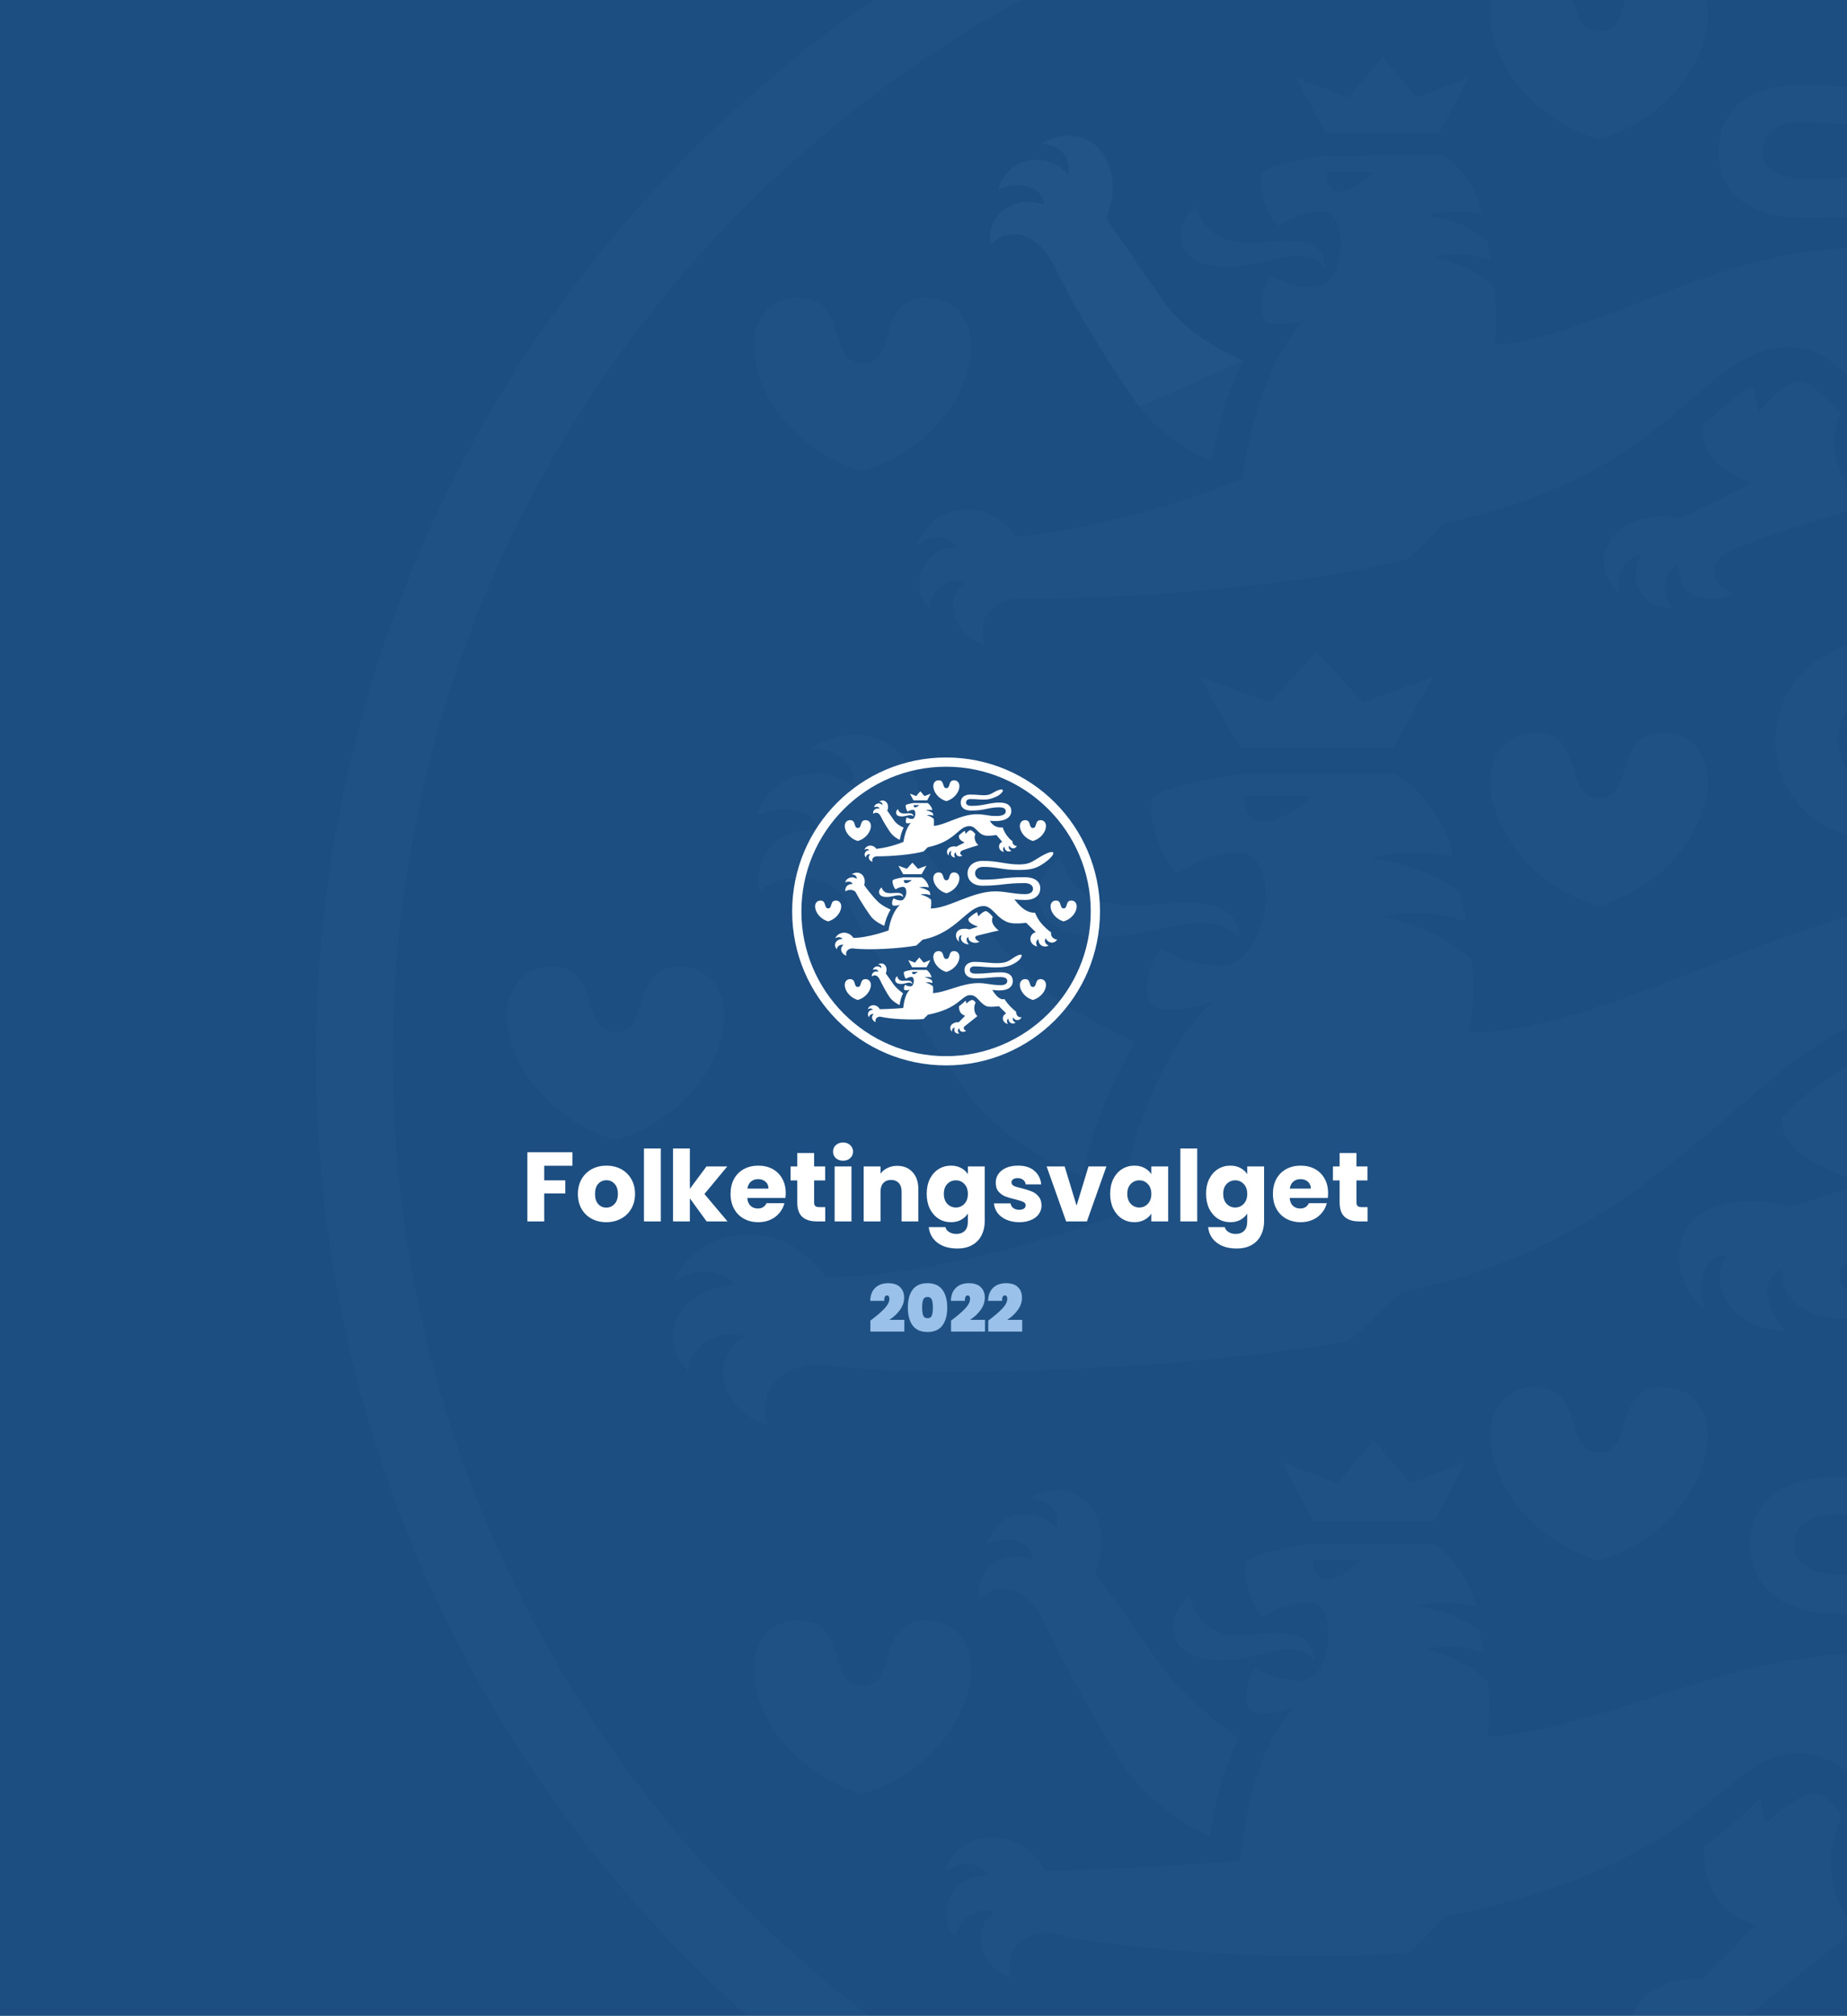 <svg width="900" height="982" viewBox="0 0 900 982" fill="none" xmlns="http://www.w3.org/2000/svg">
<rect x="0" y="0" width="900" height="982" fill="#808080" stroke="none"/>
<g clip-path="url(#clip0_175_6)">
<rect width="900" height="982" fill="white"/>
<rect width="900" height="982" fill="#1C4E81"/>
<path fill-rule="evenodd" clip-rule="evenodd" d="M603.69 846.823C596.352 841.723 576.1 826.446 564.007 808.997C551.614 791.107 533.585 766.122 533.585 766.122C544.533 740.058 525.704 716.034 501.636 729.888C511.256 730.291 516.855 736.367 515.042 744.901C504.571 732.184 484.4 736.976 481.053 752.224C488.633 747.785 502.942 749.912 503.162 759.437C486.439 754.051 474.449 766.966 477.429 778.978C484.429 771.471 499.288 770.319 508.937 790.586C519.107 811.961 539.184 848.907 549.765 863.487C561.975 880.32 584.355 892.229 589.426 894.746C592.265 877.157 596.389 860.442 603.69 846.823Z" fill="#9AC1E9" fill-opacity="0.03"/>
<path fill-rule="evenodd" clip-rule="evenodd" d="M527.355 573.145C531.684 552.746 541.304 526.132 553.368 507.618C544.357 503.128 519.093 492.495 501.445 475.325C475.374 449.943 446.148 408.661 446.148 408.661C456.824 369.983 425.558 344.998 395.003 364.641C407.096 364.788 416.855 371.311 415.93 382.949C399.963 371.069 375.323 376.712 368.668 397.192C381.142 392.466 395.172 392.767 399.002 404.206C375.074 402.754 366.84 421.45 370.165 434.093C381.619 423.975 406.039 425.948 412.401 438.577C428.911 471.362 468.792 530.872 477.106 539.853C496.866 561.192 527.355 573.145 527.355 573.145Z" fill="#9AC1E9" fill-opacity="0.03"/>
<path fill-rule="evenodd" clip-rule="evenodd" d="M299.964 555.351C333.732 545.489 352.928 516.512 352.928 494.828C352.928 478.964 342.706 470.878 331.252 470.878C306.12 470.878 317.868 502.746 299.964 502.746C282.059 502.746 293.807 470.878 268.653 470.878C257.221 470.878 247.007 478.964 247.007 494.828C247.007 516.512 266.18 545.489 299.964 555.351Z" fill="#9AC1E9" fill-opacity="0.03"/>
<path fill-rule="evenodd" clip-rule="evenodd" d="M420.223 873.76C454.007 863.891 473.188 834.921 473.188 813.23C473.188 797.373 462.966 789.287 451.519 789.287C426.394 789.287 438.128 821.155 420.223 821.155C402.326 821.155 414.074 789.287 388.935 789.287C377.481 789.287 367.266 797.373 367.266 813.23C367.266 834.921 386.44 863.891 420.223 873.76Z" fill="#9AC1E9" fill-opacity="0.03"/>
<path fill-rule="evenodd" clip-rule="evenodd" d="M420.223 229.478C454.007 219.609 473.188 190.639 473.188 168.949C473.188 153.092 462.966 144.998 451.519 144.998C426.394 144.998 438.128 176.866 420.223 176.866C402.326 176.866 414.074 144.998 388.935 144.998C377.481 144.998 367.266 153.092 367.266 168.949C367.266 190.639 386.44 219.609 420.223 229.478Z" fill="#9AC1E9" fill-opacity="0.03"/>
<path fill-rule="evenodd" clip-rule="evenodd" d="M598.194 130.044C617.273 130.044 635.478 117.753 645.817 130.587C645.692 120.901 639.022 117.775 630.04 117.313C613.156 116.439 590.394 125.531 582.895 100.091C582.895 100.091 571.213 109.065 576.79 120.842C580.143 127.916 589.169 130.044 598.194 130.044Z" fill="#9AC1E9" fill-opacity="0.03"/>
<path fill-rule="evenodd" clip-rule="evenodd" d="M595.787 808.916C615.893 808.916 629.783 795.965 640.673 809.488C640.541 799.281 633.511 795.987 624.045 795.495C606.244 794.578 587.569 804.161 579.666 777.349C579.666 777.349 567.353 786.807 573.231 799.215C576.76 806.67 586.278 808.916 595.787 808.916Z" fill="#9AC1E9" fill-opacity="0.03"/>
<path fill-rule="evenodd" clip-rule="evenodd" d="M779.174 388.746C761.27 388.746 773.018 356.885 747.857 356.885C736.424 356.885 726.21 364.971 726.21 380.835C726.21 402.519 745.406 431.488 779.174 441.358C812.958 431.488 832.131 402.519 832.131 380.835C832.131 364.971 821.917 356.885 810.463 356.885C785.338 356.885 797.071 388.746 779.174 388.746Z" fill="#9AC1E9" fill-opacity="0.03"/>
<path fill-rule="evenodd" clip-rule="evenodd" d="M779.174 67.944C812.958 58.075 832.131 29.105 832.131 7.422C832.131 -8.443 821.917 -16.536 810.463 -16.536C785.338 -16.536 797.071 15.339 779.174 15.339C761.27 15.339 773.018 -16.536 747.857 -16.536C736.424 -16.536 726.21 -8.443 726.21 7.422C726.21 29.105 745.406 58.075 779.174 67.944Z" fill="#9AC1E9" fill-opacity="0.03"/>
<path fill-rule="evenodd" clip-rule="evenodd" d="M779.174 707.566C761.27 707.566 773.018 675.698 747.857 675.698C736.424 675.698 726.21 683.792 726.21 699.649C726.21 721.339 745.406 750.309 779.174 760.178C812.958 750.309 832.131 721.339 832.131 699.649C832.131 683.792 821.917 675.698 810.463 675.698C785.338 675.698 797.071 707.566 779.174 707.566Z" fill="#9AC1E9" fill-opacity="0.03"/>
<path fill-rule="evenodd" clip-rule="evenodd" d="M701.239 64.95L715.739 37.668L690.365 47.493L673.62 27.814L656.867 47.493L631.493 37.668L645.985 64.95H701.239Z" fill="#9AC1E9" fill-opacity="0.03"/>
<path fill-rule="evenodd" clip-rule="evenodd" d="M853.301 980.401C858.312 976.878 905.267 938.935 905.267 938.935C889.74 927.855 889.395 898.056 897.783 884.796C894.701 880.195 889.52 873.768 884.31 873.768C874.925 873.768 860.352 888.355 860.352 888.355L857.637 876.174C855.187 878.273 849.683 883.784 843.996 888.627C837.062 894.526 830.253 899.384 830.253 899.384C830.465 915.351 833.848 930.628 855.333 937.893L829.137 964.441C817.852 962.599 807.315 967.53 801.364 972.835C792.756 980.496 792.83 994.254 802.083 1002.6C800.755 996.632 803.565 986.777 812.84 985.339C807.417 1000.9 815.643 1011.86 831.529 1010.01C824.808 1003.42 823.414 993.08 831.441 987.944C831.236 1001.77 846.895 1008.5 859.758 998.613C847.445 994.643 847.438 984.972 853.301 980.401Z" fill="#9AC1E9" fill-opacity="0.03"/>
<path fill-rule="evenodd" clip-rule="evenodd" d="M698.869 741.144L714.315 712.057L687.275 722.543L669.422 701.564L651.569 722.543L624.522 712.057L639.975 741.144H698.869Z" fill="#9AC1E9" fill-opacity="0.03"/>
<path fill-rule="evenodd" clip-rule="evenodd" d="M508.123 444.44C512.767 453.627 525.286 456.393 537.811 456.393C564.279 456.393 589.55 440.426 603.888 457.097C603.72 444.513 594.467 440.448 582 439.853C558.57 438.723 526.988 450.53 516.59 417.48C516.59 417.48 500.381 429.14 508.123 444.44Z" fill="#9AC1E9" fill-opacity="0.03"/>
<path fill-rule="evenodd" clip-rule="evenodd" d="M641.524 317.327L618.909 342.209L584.663 329.779L604.226 364.267H678.815L698.377 329.779L664.132 342.209L641.524 317.327Z" fill="#9AC1E9" fill-opacity="0.03"/>
<path fill-rule="evenodd" clip-rule="evenodd" d="M829.277 590.91C814.55 600.764 813.493 623.306 830.656 638.092C827.934 627.54 828.205 611.683 842.015 611.39C829.959 628.017 846.447 648.13 869.987 648.46C861.438 638.239 855.95 623.857 868.651 618.28C865.701 637.138 892.69 649.157 913.361 637.945C894.099 629.397 892.301 616.966 902.075 613.782C912.253 610.465 918.365 609.856 936.776 605.064C963.148 598.196 991.545 592.451 991.545 592.451C973.575 578.436 957.453 558.756 967.345 537.212C962.656 530.857 946.755 513.855 939.652 513.855C927.09 513.855 908.437 535.348 908.437 535.348L904.174 518.067C892.286 522.419 875.314 536.368 868.585 544.278C866.2 563.268 895.06 571.039 907.248 576.623L872.313 587.982C857.901 583.315 838.999 584.401 829.277 590.91Z" fill="#9AC1E9" fill-opacity="0.03"/>
<path fill-rule="evenodd" clip-rule="evenodd" d="M615.849 400.376C609.832 400.376 606.427 396.531 606.427 387.983H639.132C639.132 387.983 625.506 400.376 615.849 400.376ZM1203.95 599.671C1203.95 599.671 1191.1 592.414 1169.92 569.953C1147.63 546.303 1138.86 520.349 1138.86 520.349C1096.43 521.399 1069.69 483.293 1054.86 466.468L1055.06 466.483C1067.21 467.833 1089.53 468.537 1099.56 468.537C1136.35 468.537 1159.88 450.288 1159.88 421.524C1159.88 392.275 1135.89 376.103 1095.17 376.103C1011.45 376.103 1001.29 386.236 925.453 386.236C905.854 386.236 895.662 374.276 895.662 359.593C895.662 344.902 909.626 334.27 928.865 334.27C981.764 334.27 1009.02 346.957 1069.18 346.957C1119.97 346.957 1142.78 341.637 1173.93 320.079C1205.99 297.889 1216.11 281.085 1211.99 275.956C1207.85 270.827 1189.78 275.839 1160.68 293.068C1123.74 314.935 1115.85 324.511 1072.39 324.511C1020.9 324.511 990.914 310.077 926.224 310.077C891.685 310.077 865.122 329.64 865.122 360.708C865.122 389.766 888.03 410.811 925.446 410.811C1000.81 410.811 1015.13 400.193 1096.34 400.193C1119.27 400.193 1130.43 410.84 1130.43 423.109C1130.43 434.189 1121.75 444.887 1098.73 444.887C1051.48 444.887 1022.44 433.8 977.699 433.639L977.662 433.624C977.544 433.624 977.42 433.631 977.295 433.631C977.111 433.631 976.943 433.624 976.745 433.624L976.796 433.646C881.94 434.064 789.814 502.247 715.922 503.047C715.922 503.047 719.474 486.882 717.206 467.414C707.183 457.985 692.779 450.846 674.295 446.48C686.857 443.141 702.164 444.623 714.256 448.908C713.655 443.669 712.422 437.748 711.189 434.798C699.735 425.288 685.089 420.775 668.652 417.914C678.375 415.111 694.312 414.252 707.88 417.488C705.627 400.149 689.844 381.98 679.307 376.961L605.18 376.859C605.18 376.859 566.033 382.597 561.835 388.804C558.754 393.361 563.509 416.387 573.466 425.405C585.529 417.598 596.25 415.477 602.869 415.477C612.899 415.477 616.913 424.51 616.913 437.432C616.913 450.347 607.873 470.46 595.663 470.46C582.396 470.46 573.084 466.651 566.069 461.735C556.824 471.935 557.756 489.296 563.054 490.895C566.561 492.003 581.163 492.356 590.915 487.659C566.37 511.096 550.55 552.342 544.914 591.937C544.914 591.937 462.093 622.338 402.179 622.191C383.6 593.324 341.819 594.535 328.361 624.26C337.489 617.751 351.681 617.23 358.255 626.439C331.113 626.432 318.514 651.909 335.633 668.133C333.938 658.183 350.162 646.009 362.46 651.094C345.854 661.096 350.367 686.499 374.083 694.534C369.005 679.338 377.935 666.408 397.63 664.611C464.345 673.511 593.872 664.97 657.432 653.215L682.99 629.492C822.335 601.674 863.17 493.236 930.553 493.236C954.298 493.236 970.185 516.057 991.317 535.634C1005.2 548.49 1023.71 559.122 1039.74 561.852C1061.42 565.543 1086.29 563.151 1102.48 561.06L1141.72 598.989C1124.81 603.905 1119.24 616.996 1119.93 628.56C1120.73 642.142 1131.68 653.699 1147.61 657.236C1142.68 649.759 1139.68 633.961 1152.34 627.709C1152.44 651.329 1171.91 663.488 1193.89 653.611C1180.83 647.785 1173.54 634.408 1182.5 623.717C1189.26 642.568 1214.95 648.893 1228.47 629.507C1198.04 623.585 1203.95 599.671 1203.95 599.671Z" fill="#9AC1E9" fill-opacity="0.03"/>
<path fill-rule="evenodd" clip-rule="evenodd" d="M652.912 93.355C648.723 93.355 646.352 90.427 646.352 83.926H669.144C669.144 83.926 659.641 93.355 652.912 93.355ZM1047.3 230.007C1047.3 230.007 1038.18 225.589 1025.39 208.668C1012.11 191.109 1007.66 174.606 1007.66 174.606C980.355 177.468 963.735 162.829 955.737 147.405C1016.68 154.31 1042.49 133.801 1042.49 108.412C1042.49 85.599 1025.45 73.778 995.082 73.778C952.361 73.778 932.578 87.118 882.05 87.118C865.555 87.118 858.966 81.908 858.966 73.506C858.966 65.104 865.702 59.586 876.87 59.586C903.653 59.586 921.601 62.83 939.865 61.494C950.828 60.694 961.908 58.243 975.086 52.461C998.699 43.744 1010.88 27.806 1007.86 22.699C1004.82 17.592 987.641 22.222 966.677 34.938C957.916 40.258 949.756 42.702 941.024 43.604C924.096 45.365 905.062 41.352 875.483 41.352C858.76 41.352 837.473 48.932 837.473 73.851C837.473 98.763 858.767 106.218 880.355 106.218C934.816 106.218 950.101 92.995 993.38 92.995C1005.67 92.995 1020.13 95.974 1020.13 108.948C1020.13 121.914 1005.64 128.231 982.101 128.231C945.082 128.231 937.407 121.07 901.877 121.04L901.826 121.018C838.434 121.018 774.882 165.001 728.353 168.12C728.353 168.12 729.813 157.091 728.301 140.141C721.624 133.434 712.026 128.349 699.713 125.245C708.085 122.867 718.285 123.924 726.335 126.969C725.931 123.242 725.117 119.037 724.295 116.931C716.663 110.166 706.904 106.959 695.956 104.926C702.435 102.923 713.046 102.314 722.093 104.618C720.589 92.283 710.074 79.347 703.052 75.781L645.523 75.707C645.523 75.707 617.625 79.787 614.829 84.204C612.775 87.448 615.945 103.833 622.578 110.254C630.613 104.692 639.572 103.187 643.982 103.187C650.66 103.187 653.338 109.615 653.338 118.802C653.338 127.997 649.119 140.009 640.989 140.009C631.259 140.009 624.134 137.301 619.459 133.808C613.303 141.058 613.919 156.13 617.449 157.267C619.79 158.052 629.329 158.845 635.823 155.506C619.467 172.185 609.128 204.765 605.371 232.935C605.371 232.935 558.101 254.2 495.48 261.508C481.934 241.916 454.373 244.345 446.625 265.881C452.444 260.914 461.865 260.026 466.598 266.329C448.54 267.32 442.471 286.185 453.192 296.781C452.554 287.675 461.983 280.528 470.37 283.69C459.715 291.402 463.722 309.284 479.814 314.12C475.741 303.275 481.567 293.405 495.252 291.71V291.703C561.623 292.07 647.842 283.184 686.74 271.832L703.764 254.948C818.233 230.726 827.516 169.213 872.423 169.213C888.236 169.213 896.843 179.677 910.925 193.604C920.17 202.754 930.414 207.047 941.208 208.074C954.24 209.314 971.366 206.658 981.881 205.388L1005.91 232.758C994.913 237.124 991.846 246.708 992.873 254.882C994.069 264.472 1001.89 272.104 1012.66 273.784C1009.02 268.736 1006.26 257.685 1014.36 252.585C1015.58 269.345 1029.11 276.954 1043.23 268.802C1034.27 265.353 1028.78 256.239 1034.21 248.183C1039.62 261.207 1057 264.362 1065.03 249.9C1044.52 247.28 1047.3 230.007 1047.3 230.007Z" fill="#9AC1E9" fill-opacity="0.03"/>
<path fill-rule="evenodd" clip-rule="evenodd" d="M646.646 769.475C642.353 769.475 639.924 766.54 639.924 760.024H663.266C663.266 760.024 653.536 769.475 646.646 769.475ZM1061.64 921.148C1061.64 921.148 1050.8 912.922 1037.33 899.068C1024.48 885.846 1014.73 870.209 1014.73 870.209C990.694 877.209 968.585 838.612 965.4 832.779C966.303 832.903 967.191 833.028 968.123 833.16C1028.92 841.775 1048.48 820.495 1048.48 797.374C1048.48 774.252 1031.43 761.793 1001.07 761.793C958.341 761.793 947.885 767.157 897.364 767.157C880.861 767.157 874.265 760.956 874.265 751.688C874.265 742.413 883.063 737.644 894.231 737.644C918.673 737.644 958.642 743.602 995.706 741.584C1026.91 739.882 1043.04 733.271 1061.33 721.772C1081.93 708.799 1086.49 694.109 1083.99 691.218C1082.23 689.192 1072.64 688.018 1047.39 705.6C1029.73 717.912 1019.38 722.719 994.869 724.296C965.077 726.219 929.878 719.409 892.851 719.409C876.121 719.409 852.787 727.129 852.787 752.026C852.787 776.923 874.081 786.257 895.662 786.257C950.13 786.257 956.089 781.01 999.352 781.01C1011.64 781.01 1026.12 784.254 1026.12 796.632C1026.12 809.011 1015.18 813.693 998.941 813.693C976.29 813.693 960.462 810.743 944.774 808.439C935.139 806.795 923.487 805.438 908.283 805.438C842.279 805.438 782.858 841.76 724.852 846.104C724.852 846.104 726.892 831.913 724.911 819.013C717.962 812.027 707.961 806.737 695.141 803.501C703.866 801.028 714.477 802.129 722.864 805.298C722.445 801.417 721.594 797.036 720.743 794.849C712.796 787.805 702.633 784.459 691.238 782.346C697.981 780.262 709.912 780.291 719.32 782.683C716.883 770.048 705.935 755.724 698.62 752.004L639.066 751.923C639.066 751.923 610.243 756.179 607.337 760.773C605.202 764.155 608.497 781.208 615.402 787.893C623.767 782.104 632.873 780.533 637.459 780.533C644.415 780.533 647.204 787.225 647.204 796.794C647.204 806.362 642.816 818.653 634.348 818.653C623.37 818.653 617.016 815.828 612.151 812.189C605.738 819.747 606.369 832.676 610.067 833.791C614.536 835.134 624.288 834.87 631.046 831.399C614.029 848.76 607.902 877.172 603.991 906.509C603.991 906.509 552.663 910.611 509.209 911.278C497.454 888.473 465.373 890.923 460.772 911.836C467.082 906.964 476.93 906.524 481.538 913.326C462.694 913.436 455.415 932.771 466.04 944.343C464.815 936.968 476.02 927.869 484.583 931.589C473.099 939.074 476.357 957.896 492.867 963.744C489.184 952.245 495.656 942.405 509.987 941.334C552.861 951.541 633.849 955.342 686.578 951.218L704.306 933.637C833.334 908.248 839.227 854.132 875.967 854.132C891.149 854.132 900.13 862.122 911.842 875.125C922.335 886.792 935.91 899.303 948.355 900.668C961.526 902.099 973.465 901.38 992.227 899.105L1021.69 928.288C1010.56 933.828 1007.28 942.626 1008.46 951.651C1009.69 961.153 1017.99 969.32 1028.73 970.993C1024.93 965.74 1022.01 954.439 1030.46 949.127C1031.72 966.576 1045.84 974.303 1060.55 965.813C1051.22 962.218 1044.93 953.148 1050.59 944.761C1056.22 958.321 1076.18 960.449 1084.15 943.844C1061.57 946.5 1061.64 921.148 1061.64 921.148Z" fill="#9AC1E9" fill-opacity="0.03"/>
<path fill-rule="evenodd" clip-rule="evenodd" d="M605.716 175.824C597.651 172.06 578.162 162.991 566.722 146.473C554.329 128.584 539.015 106.313 539.015 106.313C549.963 80.249 531.134 56.225 507.059 70.079C516.686 70.483 522.285 76.558 520.472 85.092C510.001 72.376 489.83 77.168 486.484 92.415C494.063 87.984 508.372 90.104 508.592 99.629C491.869 94.243 479.879 107.157 482.859 119.169C489.859 111.663 504.718 110.511 514.367 130.785C524.537 152.153 545.135 184.857 555.195 198.249C563.457 209.248 578.896 220.541 590.387 224.555C593.322 207.781 598.481 190.243 605.716 175.824Z" fill="#9AC1E9" fill-opacity="0.03"/>
<path fill-rule="evenodd" clip-rule="evenodd" d="M605.716 175.824C597.651 172.06 578.162 162.991 566.722 146.473C554.329 128.584 539.015 106.313 539.015 106.313C549.963 80.249 531.134 56.225 507.059 70.079C516.686 70.483 522.285 76.558 520.472 85.092C510.001 72.376 489.83 77.168 486.484 92.415C494.063 87.984 508.372 90.104 508.592 99.629C491.869 94.243 479.879 107.157 482.859 119.169C489.859 111.663 504.718 110.511 514.367 130.785C524.537 152.153 545.34 184.711 555.195 198.249" fill="#9AC1E9" fill-opacity="0.03"/>
<path fill-rule="evenodd" clip-rule="evenodd" d="M840.371 269.851C846.021 265.639 885.69 253.51 908.906 246.143C896.931 236.163 889.256 217.855 896.74 201.265C893.174 196.987 882.938 185.591 876.862 185.591C868.981 185.591 857.05 200.883 857.05 200.883L854.342 188.233C847.012 191.403 836.519 200.912 830.054 206.849C828.88 219.58 834.633 227.299 853.205 235.518L818.901 252.703C809.296 249.379 796.77 252.512 790.291 257.142C780.48 264.157 777.604 278.598 789.029 289.113C787.216 281.606 791.017 270.328 800.226 270.115C792.191 281.944 799.558 296.253 815.239 296.495C809.545 289.223 809.501 278.987 817.969 275.017C816.01 288.438 830.362 296.986 844.136 289.01C831.302 282.927 834.846 273.975 840.371 269.851Z" fill="#9AC1E9" fill-opacity="0.03"/>
<path fill-rule="evenodd" clip-rule="evenodd" d="M778 -109C433.372 -109 154 170.372 154 515C154 859.628 433.372 1139 778 1139C1122.63 1139 1402 859.628 1402 515C1402 170.372 1122.63 -109 778 -109ZM778 -71.562C1101.43 -71.562 1364.56 191.571 1364.56 515C1364.56 838.436 1101.43 1101.57 778 1101.57C454.571 1101.57 191.438 838.436 191.438 515C191.438 191.571 454.571 -71.562 778 -71.562Z" fill="#9AC1E9" fill-opacity="0.03"/>
<path d="M278.912 561.304V567.88H265.184V574.984H275.456V581.368H265.184V595H256.976V561.304H278.912ZM295.418 595.384C292.794 595.384 290.426 594.824 288.314 593.704C286.234 592.584 284.586 590.984 283.37 588.904C282.186 586.824 281.594 584.392 281.594 581.608C281.594 578.856 282.202 576.44 283.418 574.36C284.634 572.248 286.298 570.632 288.41 569.512C290.522 568.392 292.89 567.832 295.514 567.832C298.138 567.832 300.506 568.392 302.618 569.512C304.73 570.632 306.394 572.248 307.61 574.36C308.826 576.44 309.434 578.856 309.434 581.608C309.434 584.36 308.81 586.792 307.562 588.904C306.346 590.984 304.666 592.584 302.522 593.704C300.41 594.824 298.042 595.384 295.418 595.384ZM295.418 588.28C296.986 588.28 298.314 587.704 299.402 586.552C300.522 585.4 301.082 583.752 301.082 581.608C301.082 579.464 300.538 577.816 299.45 576.664C298.394 575.512 297.082 574.936 295.514 574.936C293.914 574.936 292.586 575.512 291.53 576.664C290.474 577.784 289.946 579.432 289.946 581.608C289.946 583.752 290.458 585.4 291.482 586.552C292.538 587.704 293.85 588.28 295.418 588.28ZM321.997 559.48V595H313.789V559.48H321.997ZM344.313 595L336.153 583.768V595H327.945V559.48H336.153V579.112L344.265 568.216H354.393L343.257 581.656L354.489 595H344.313ZM382.865 581.176C382.865 581.944 382.817 582.744 382.721 583.576H364.145C364.273 585.24 364.801 586.52 365.729 587.416C366.689 588.28 367.857 588.712 369.233 588.712C371.281 588.712 372.705 587.848 373.505 586.12H382.241C381.793 587.88 380.977 589.464 379.793 590.872C378.641 592.28 377.185 593.384 375.425 594.184C373.665 594.984 371.697 595.384 369.521 595.384C366.897 595.384 364.561 594.824 362.513 593.704C360.465 592.584 358.865 590.984 357.713 588.904C356.561 586.824 355.985 584.392 355.985 581.608C355.985 578.824 356.545 576.392 357.665 574.312C358.817 572.232 360.417 570.632 362.465 569.512C364.513 568.392 366.865 567.832 369.521 567.832C372.113 567.832 374.417 568.376 376.433 569.464C378.449 570.552 380.017 572.104 381.137 574.12C382.289 576.136 382.865 578.488 382.865 581.176ZM374.465 579.016C374.465 577.608 373.985 576.488 373.025 575.656C372.065 574.824 370.865 574.408 369.425 574.408C368.049 574.408 366.881 574.808 365.921 575.608C364.993 576.408 364.417 577.544 364.193 579.016H374.465ZM402.123 588.04V595H397.947C394.971 595 392.651 594.28 390.987 592.84C389.323 591.368 388.491 588.984 388.491 585.688V575.032H385.227V568.216H388.491V561.688H396.699V568.216H402.075V575.032H396.699V585.784C396.699 586.584 396.891 587.16 397.275 587.512C397.659 587.864 398.299 588.04 399.195 588.04H402.123ZM410.823 565.432C409.383 565.432 408.199 565.016 407.271 564.184C406.375 563.32 405.927 562.264 405.927 561.016C405.927 559.736 406.375 558.68 407.271 557.848C408.199 556.984 409.383 556.552 410.823 556.552C412.231 556.552 413.383 556.984 414.279 557.848C415.207 558.68 415.671 559.736 415.671 561.016C415.671 562.264 415.207 563.32 414.279 564.184C413.383 565.016 412.231 565.432 410.823 565.432ZM414.903 568.216V595H406.695V568.216H414.903ZM437.171 567.928C440.307 567.928 442.803 568.952 444.659 571C446.547 573.016 447.491 575.8 447.491 579.352V595H439.331V580.456C439.331 578.664 438.867 577.272 437.939 576.28C437.011 575.288 435.763 574.792 434.195 574.792C432.627 574.792 431.379 575.288 430.451 576.28C429.523 577.272 429.059 578.664 429.059 580.456V595H420.851V568.216H429.059V571.768C429.891 570.584 431.011 569.656 432.419 568.984C433.827 568.28 435.411 567.928 437.171 567.928ZM463.371 567.832C465.259 567.832 466.907 568.216 468.315 568.984C469.755 569.752 470.859 570.76 471.627 572.008V568.216H479.835V594.952C479.835 597.416 479.339 599.64 478.347 601.624C477.387 603.64 475.899 605.24 473.883 606.424C471.899 607.608 469.419 608.2 466.443 608.2C462.475 608.2 459.259 607.256 456.795 605.368C454.331 603.512 452.923 600.984 452.571 597.784H460.683C460.939 598.808 461.547 599.608 462.507 600.184C463.467 600.792 464.651 601.096 466.059 601.096C467.755 601.096 469.099 600.6 470.091 599.608C471.115 598.648 471.627 597.096 471.627 594.952V591.16C470.827 592.408 469.723 593.432 468.315 594.232C466.907 595 465.259 595.384 463.371 595.384C461.163 595.384 459.163 594.824 457.371 593.704C455.579 592.552 454.155 590.936 453.099 588.856C452.075 586.744 451.563 584.312 451.563 581.56C451.563 578.808 452.075 576.392 453.099 574.312C454.155 572.232 455.579 570.632 457.371 569.512C459.163 568.392 461.163 567.832 463.371 567.832ZM471.627 581.608C471.627 579.56 471.051 577.944 469.899 576.76C468.779 575.576 467.403 574.984 465.771 574.984C464.139 574.984 462.747 575.576 461.595 576.76C460.475 577.912 459.915 579.512 459.915 581.56C459.915 583.608 460.475 585.24 461.595 586.456C462.747 587.64 464.139 588.232 465.771 588.232C467.403 588.232 468.779 587.64 469.899 586.456C471.051 585.272 471.627 583.656 471.627 581.608ZM496.669 595.384C494.333 595.384 492.253 594.984 490.429 594.184C488.605 593.384 487.165 592.296 486.109 590.92C485.053 589.512 484.461 587.944 484.333 586.216H492.445C492.541 587.144 492.973 587.896 493.741 588.472C494.509 589.048 495.453 589.336 496.573 589.336C497.597 589.336 498.381 589.144 498.925 588.76C499.501 588.344 499.789 587.816 499.789 587.176C499.789 586.408 499.389 585.848 498.589 585.496C497.789 585.112 496.493 584.696 494.701 584.248C492.781 583.8 491.181 583.336 489.901 582.856C488.621 582.344 487.517 581.56 486.589 580.504C485.661 579.416 485.197 577.96 485.197 576.136C485.197 574.6 485.613 573.208 486.445 571.96C487.309 570.68 488.557 569.672 490.189 568.936C491.853 568.2 493.821 567.832 496.093 567.832C499.453 567.832 502.093 568.664 504.013 570.328C505.965 571.992 507.085 574.2 507.373 576.952H499.789C499.661 576.024 499.245 575.288 498.541 574.744C497.869 574.2 496.973 573.928 495.853 573.928C494.893 573.928 494.157 574.12 493.645 574.504C493.133 574.856 492.877 575.352 492.877 575.992C492.877 576.76 493.277 577.336 494.077 577.72C494.909 578.104 496.189 578.488 497.917 578.872C499.901 579.384 501.517 579.896 502.765 580.408C504.013 580.888 505.101 581.688 506.029 582.808C506.989 583.896 507.485 585.368 507.517 587.224C507.517 588.792 507.069 590.2 506.173 591.448C505.309 592.664 504.045 593.624 502.381 594.328C500.749 595.032 498.845 595.384 496.669 595.384ZM524.587 587.32L530.395 568.216H539.131L529.627 595H519.499L509.995 568.216H518.779L524.587 587.32ZM540.953 581.56C540.953 578.808 541.465 576.392 542.489 574.312C543.545 572.232 544.969 570.632 546.761 569.512C548.553 568.392 550.553 567.832 552.761 567.832C554.649 567.832 556.297 568.216 557.705 568.984C559.145 569.752 560.249 570.76 561.017 572.008V568.216H569.225V595H561.017V591.208C560.217 592.456 559.097 593.464 557.657 594.232C556.249 595 554.601 595.384 552.713 595.384C550.537 595.384 548.553 594.824 546.761 593.704C544.969 592.552 543.545 590.936 542.489 588.856C541.465 586.744 540.953 584.312 540.953 581.56ZM561.017 581.608C561.017 579.56 560.441 577.944 559.289 576.76C558.169 575.576 556.793 574.984 555.161 574.984C553.529 574.984 552.137 575.576 550.985 576.76C549.865 577.912 549.305 579.512 549.305 581.56C549.305 583.608 549.865 585.24 550.985 586.456C552.137 587.64 553.529 588.232 555.161 588.232C556.793 588.232 558.169 587.64 559.289 586.456C560.441 585.272 561.017 583.656 561.017 581.608ZM583.372 559.48V595H575.164V559.48H583.372ZM599.496 567.832C601.384 567.832 603.032 568.216 604.44 568.984C605.88 569.752 606.984 570.76 607.752 572.008V568.216H615.96V594.952C615.96 597.416 615.464 599.64 614.472 601.624C613.512 603.64 612.024 605.24 610.008 606.424C608.024 607.608 605.544 608.2 602.568 608.2C598.6 608.2 595.384 607.256 592.92 605.368C590.456 603.512 589.048 600.984 588.696 597.784H596.808C597.064 598.808 597.672 599.608 598.632 600.184C599.592 600.792 600.776 601.096 602.184 601.096C603.88 601.096 605.224 600.6 606.216 599.608C607.24 598.648 607.752 597.096 607.752 594.952V591.16C606.952 592.408 605.848 593.432 604.44 594.232C603.032 595 601.384 595.384 599.496 595.384C597.288 595.384 595.288 594.824 593.496 593.704C591.704 592.552 590.28 590.936 589.224 588.856C588.2 586.744 587.688 584.312 587.688 581.56C587.688 578.808 588.2 576.392 589.224 574.312C590.28 572.232 591.704 570.632 593.496 569.512C595.288 568.392 597.288 567.832 599.496 567.832ZM607.752 581.608C607.752 579.56 607.176 577.944 606.024 576.76C604.904 575.576 603.528 574.984 601.896 574.984C600.264 574.984 598.872 575.576 597.72 576.76C596.6 577.912 596.04 579.512 596.04 581.56C596.04 583.608 596.6 585.24 597.72 586.456C598.872 587.64 600.264 588.232 601.896 588.232C603.528 588.232 604.904 587.64 606.024 586.456C607.176 585.272 607.752 583.656 607.752 581.608ZM647.146 581.176C647.146 581.944 647.098 582.744 647.002 583.576H628.426C628.554 585.24 629.082 586.52 630.01 587.416C630.97 588.28 632.138 588.712 633.514 588.712C635.562 588.712 636.986 587.848 637.786 586.12H646.522C646.074 587.88 645.258 589.464 644.074 590.872C642.922 592.28 641.466 593.384 639.706 594.184C637.946 594.984 635.978 595.384 633.802 595.384C631.178 595.384 628.842 594.824 626.794 593.704C624.746 592.584 623.146 590.984 621.994 588.904C620.842 586.824 620.266 584.392 620.266 581.608C620.266 578.824 620.826 576.392 621.946 574.312C623.098 572.232 624.698 570.632 626.746 569.512C628.794 568.392 631.146 567.832 633.802 567.832C636.394 567.832 638.698 568.376 640.714 569.464C642.73 570.552 644.298 572.104 645.418 574.12C646.57 576.136 647.146 578.488 647.146 581.176ZM638.746 579.016C638.746 577.608 638.266 576.488 637.306 575.656C636.346 574.824 635.146 574.408 633.706 574.408C632.33 574.408 631.162 574.808 630.202 575.608C629.274 576.408 628.698 577.544 628.474 579.016H638.746ZM666.404 588.04V595H662.228C659.252 595 656.932 594.28 655.268 592.84C653.604 591.368 652.772 588.984 652.772 585.688V575.032H649.508V568.216H652.772V561.688H660.98V568.216H666.356V575.032H660.98V585.784C660.98 586.584 661.172 587.16 661.556 587.512C661.94 587.864 662.58 588.04 663.476 588.04H666.404Z" fill="white"/>
<path d="M424.115 643.336C426.973 641.203 429.235 639.272 430.899 637.544C432.563 635.795 433.395 634.163 433.395 632.648C433.395 632.136 433.277 631.741 433.043 631.464C432.829 631.187 432.541 631.048 432.179 631.048C431.752 631.048 431.411 631.272 431.155 631.72C430.92 632.147 430.835 632.808 430.899 633.704H424.019C424.083 631.72 424.509 630.088 425.299 628.808C426.109 627.528 427.155 626.589 428.435 625.992C429.715 625.395 431.123 625.096 432.659 625.096C435.389 625.096 437.384 625.757 438.643 627.08C439.923 628.381 440.563 630.056 440.563 632.104C440.563 634.259 439.869 636.285 438.483 638.184C437.117 640.061 435.4 641.651 433.331 642.952H440.659V648.68H424.115V643.336ZM442.368 636.968C442.368 633.277 443.146 630.376 444.704 628.264C446.282 626.152 448.704 625.096 451.968 625.096C455.21 625.096 457.621 626.163 459.2 628.296C460.778 630.408 461.568 633.299 461.568 636.968C461.568 640.659 460.778 643.571 459.2 645.704C457.621 647.816 455.21 648.872 451.968 648.872C448.704 648.872 446.282 647.816 444.704 645.704C443.146 643.571 442.368 640.659 442.368 636.968ZM454.56 636.968C454.56 635.261 454.389 633.981 454.048 633.128C453.706 632.253 453.013 631.816 451.968 631.816C450.901 631.816 450.197 632.253 449.856 633.128C449.514 633.981 449.344 635.261 449.344 636.968C449.344 638.696 449.514 639.997 449.856 640.872C450.197 641.725 450.901 642.152 451.968 642.152C453.013 642.152 453.706 641.725 454.048 640.872C454.389 639.997 454.56 638.696 454.56 636.968ZM463.427 643.336C466.286 641.203 468.547 639.272 470.211 637.544C471.875 635.795 472.707 634.163 472.707 632.648C472.707 632.136 472.59 631.741 472.355 631.464C472.142 631.187 471.854 631.048 471.491 631.048C471.065 631.048 470.723 631.272 470.467 631.72C470.233 632.147 470.147 632.808 470.211 633.704H463.331C463.395 631.72 463.822 630.088 464.611 628.808C465.422 627.528 466.467 626.589 467.747 625.992C469.027 625.395 470.435 625.096 471.971 625.096C474.702 625.096 476.697 625.757 477.955 627.08C479.235 628.381 479.875 630.056 479.875 632.104C479.875 634.259 479.182 636.285 477.795 638.184C476.43 640.061 474.713 641.651 472.643 642.952H479.971V648.68H463.427V643.336ZM481.552 643.336C484.411 641.203 486.672 639.272 488.336 637.544C490 635.795 490.832 634.163 490.832 632.648C490.832 632.136 490.715 631.741 490.48 631.464C490.267 631.187 489.979 631.048 489.616 631.048C489.19 631.048 488.848 631.272 488.592 631.72C488.358 632.147 488.272 632.808 488.336 633.704H481.456C481.52 631.72 481.947 630.088 482.736 628.808C483.547 627.528 484.592 626.589 485.872 625.992C487.152 625.395 488.56 625.096 490.096 625.096C492.827 625.096 494.822 625.757 496.08 627.08C497.36 628.381 498 630.056 498 632.104C498 634.259 497.307 636.285 495.92 638.184C494.555 640.061 492.838 641.651 490.768 642.952H498.096V648.68H481.552V643.336Z" fill="#9AC1E9"/>
<path fill-rule="evenodd" clip-rule="evenodd" d="M440.049 483.883C439.167 483.27 436.733 481.433 435.28 479.336C433.79 477.186 431.623 474.183 431.623 474.183C432.939 471.05 430.676 468.163 427.783 469.828C428.939 469.876 429.612 470.607 429.395 471.632C428.136 470.104 425.711 470.68 425.309 472.513C426.22 471.979 427.94 472.235 427.967 473.379C425.957 472.732 424.516 474.284 424.874 475.728C425.715 474.826 427.501 474.687 428.661 477.123C429.883 479.692 432.296 484.133 433.568 485.885C435.035 487.909 437.725 489.34 438.335 489.643C438.676 487.529 439.172 485.519 440.049 483.883Z" fill="white"/>
<path fill-rule="evenodd" clip-rule="evenodd" d="M430.874 450.988C431.395 448.537 432.551 445.338 434.001 443.113C432.918 442.573 429.881 441.295 427.76 439.231C424.627 436.181 421.114 431.219 421.114 431.219C422.397 426.57 418.639 423.567 414.967 425.928C416.42 425.946 417.593 426.73 417.482 428.128C415.563 426.701 412.601 427.379 411.801 429.84C413.301 429.272 414.987 429.308 415.447 430.683C412.571 430.509 411.582 432.756 411.981 434.276C413.358 433.059 416.293 433.297 417.058 434.814C419.042 438.755 423.836 445.908 424.835 446.987C427.21 449.552 430.874 450.988 430.874 450.988Z" fill="white"/>
<path fill-rule="evenodd" clip-rule="evenodd" d="M403.544 448.85C407.602 447.664 409.91 444.182 409.91 441.575C409.91 439.669 408.681 438.697 407.304 438.697C404.284 438.697 405.696 442.527 403.544 442.527C401.392 442.527 402.804 438.697 399.78 438.697C398.406 438.697 397.179 439.669 397.179 441.575C397.179 444.182 399.483 447.664 403.544 448.85Z" fill="white"/>
<path fill-rule="evenodd" clip-rule="evenodd" d="M417.998 487.12C422.058 485.934 424.364 482.452 424.364 479.845C424.364 477.939 423.135 476.967 421.759 476.967C418.74 476.967 420.15 480.798 417.998 480.798C415.847 480.798 417.259 476.967 414.237 476.967C412.861 476.967 411.633 477.939 411.633 479.845C411.633 482.452 413.937 485.934 417.998 487.12Z" fill="white"/>
<path fill-rule="evenodd" clip-rule="evenodd" d="M417.998 409.682C422.058 408.496 424.364 405.014 424.364 402.407C424.364 400.501 423.135 399.529 421.759 399.529C418.74 399.529 420.15 403.359 417.998 403.359C415.847 403.359 417.259 399.529 414.237 399.529C412.861 399.529 411.633 400.501 411.633 402.407C411.633 405.014 413.937 408.496 417.998 409.682Z" fill="white"/>
<path fill-rule="evenodd" clip-rule="evenodd" d="M439.389 397.731C441.682 397.731 443.87 396.254 445.113 397.796C445.098 396.632 444.296 396.257 443.216 396.201C441.187 396.096 438.451 397.189 437.55 394.131C437.55 394.131 436.146 395.21 436.816 396.625C437.219 397.475 438.304 397.731 439.389 397.731Z" fill="white"/>
<path fill-rule="evenodd" clip-rule="evenodd" d="M439.099 479.326C441.516 479.326 443.186 477.77 444.494 479.395C444.478 478.168 443.634 477.772 442.496 477.713C440.356 477.603 438.112 478.755 437.162 475.532C437.162 475.532 435.682 476.669 436.388 478.16C436.813 479.056 437.956 479.326 439.099 479.326Z" fill="white"/>
<path fill-rule="evenodd" clip-rule="evenodd" d="M522.048 438.697C519.027 438.697 520.439 442.527 518.287 442.527C516.136 442.527 517.548 438.697 514.526 438.697C513.15 438.697 511.922 439.669 511.922 441.575C511.922 444.182 514.226 447.664 518.287 448.85C522.348 447.664 524.653 444.182 524.653 441.575C524.653 439.669 523.425 438.697 522.048 438.697Z" fill="white"/>
<path fill-rule="evenodd" clip-rule="evenodd" d="M461.141 428.825C458.989 428.825 460.401 424.996 457.377 424.996C456.003 424.996 454.775 425.968 454.775 427.875C454.775 430.481 457.082 433.963 461.141 435.149C465.202 433.963 467.506 430.481 467.506 427.875C467.506 425.968 466.279 424.996 464.902 424.996C461.882 424.996 463.292 428.825 461.141 428.825Z" fill="white"/>
<path fill-rule="evenodd" clip-rule="evenodd" d="M461.141 390.267C465.202 389.081 467.506 385.599 467.506 382.993C467.506 381.086 466.279 380.114 464.902 380.114C461.882 380.114 463.292 383.945 461.141 383.945C458.989 383.945 460.401 380.114 457.377 380.114C456.003 380.114 454.775 381.086 454.775 382.993C454.775 385.599 457.082 389.081 461.141 390.267Z" fill="white"/>
<path fill-rule="evenodd" clip-rule="evenodd" d="M461.141 467.145C458.989 467.145 460.401 463.315 457.377 463.315C456.003 463.315 454.775 464.287 454.775 466.193C454.775 468.8 457.082 472.282 461.141 473.469C465.202 472.282 467.506 468.8 467.506 466.193C467.506 464.287 466.279 463.315 464.902 463.315C461.882 463.315 463.292 467.145 461.141 467.145Z" fill="white"/>
<path fill-rule="evenodd" clip-rule="evenodd" d="M507.074 476.966C504.052 476.966 505.464 480.797 503.312 480.797C501.16 480.797 502.571 476.966 499.549 476.966C498.175 476.966 496.945 477.939 496.945 479.845C496.945 482.452 499.252 485.934 503.312 487.12C507.373 485.934 509.678 482.452 509.678 479.845C509.678 477.939 508.45 476.966 507.074 476.966Z" fill="white"/>
<path fill-rule="evenodd" clip-rule="evenodd" d="M503.312 409.682C507.373 408.496 509.678 405.013 509.678 402.407C509.678 400.501 508.45 399.529 507.074 399.529C504.052 399.529 505.464 403.359 503.312 403.359C501.16 403.359 502.571 399.529 499.549 399.529C498.175 399.529 496.945 400.501 496.945 402.407C496.945 405.013 499.252 408.496 503.312 409.682Z" fill="white"/>
<path fill-rule="evenodd" clip-rule="evenodd" d="M451.774 389.907L453.517 386.628L450.467 387.809L448.454 385.444L446.441 387.809L443.391 386.628L445.133 389.907H451.774Z" fill="white"/>
<path fill-rule="evenodd" clip-rule="evenodd" d="M470.051 499.938C470.653 499.514 476.297 494.954 476.297 494.954C474.43 493.622 474.389 490.04 475.397 488.447C475.027 487.894 474.404 487.121 473.778 487.121C472.65 487.121 470.898 488.874 470.898 488.874L470.572 487.41C470.277 487.663 469.616 488.325 468.932 488.907C468.099 489.616 467.28 490.2 467.28 490.2C467.306 492.119 467.713 493.955 470.295 494.828L467.146 498.019C465.79 497.798 464.523 498.391 463.808 499.028C462.774 499.949 462.782 501.603 463.895 502.606C463.735 501.888 464.073 500.704 465.188 500.531C464.536 502.401 465.524 503.718 467.434 503.496C466.626 502.704 466.458 501.462 467.423 500.844C467.399 502.506 469.281 503.315 470.827 502.127C469.347 501.649 469.346 500.487 470.051 499.938Z" fill="white"/>
<path fill-rule="evenodd" clip-rule="evenodd" d="M451.489 471.181L453.346 467.685L450.096 468.945L447.95 466.424L445.804 468.945L442.553 467.685L444.41 471.181H451.489Z" fill="white"/>
<path fill-rule="evenodd" clip-rule="evenodd" d="M428.563 435.519C429.121 436.623 430.626 436.956 432.131 436.956C435.312 436.956 438.35 435.037 440.073 437.04C440.053 435.528 438.941 435.039 437.442 434.968C434.626 434.832 430.83 436.251 429.581 432.279C429.581 432.279 427.632 433.68 428.563 435.519Z" fill="white"/>
<path fill-rule="evenodd" clip-rule="evenodd" d="M444.597 420.241L441.879 423.232L437.762 421.738L440.114 425.883H449.079L451.43 421.738L447.314 423.232L444.597 420.241Z" fill="white"/>
<path fill-rule="evenodd" clip-rule="evenodd" d="M467.163 453.124C465.393 454.308 465.266 457.017 467.329 458.795C467.002 457.526 467.034 455.62 468.694 455.585C467.245 457.584 469.227 460.001 472.056 460.041C471.029 458.812 470.369 457.084 471.896 456.413C471.541 458.68 474.785 460.125 477.269 458.777C474.954 457.749 474.738 456.255 475.913 455.873C477.136 455.474 477.871 455.401 480.084 454.825C483.253 453.999 486.666 453.309 486.666 453.309C484.507 451.624 482.569 449.259 483.758 446.67C483.194 445.906 481.283 443.862 480.429 443.862C478.919 443.862 476.678 446.446 476.678 446.446L476.165 444.369C474.736 444.892 472.696 446.568 471.888 447.519C471.601 449.801 475.07 450.735 476.535 451.406L472.336 452.772C470.604 452.211 468.332 452.341 467.163 453.124Z" fill="white"/>
<path fill-rule="evenodd" clip-rule="evenodd" d="M441.511 430.223C440.788 430.223 440.378 429.761 440.378 428.733H444.309C444.309 428.733 442.671 430.223 441.511 430.223ZM512.196 454.177C512.196 454.177 510.651 453.305 508.106 450.605C505.426 447.762 504.372 444.643 504.372 444.643C499.273 444.769 496.058 440.189 494.276 438.167L494.301 438.169C495.76 438.331 498.443 438.416 499.65 438.416C504.071 438.416 506.899 436.222 506.899 432.765C506.899 429.249 504.016 427.306 499.121 427.306C489.058 427.306 487.838 428.524 478.723 428.524C476.367 428.524 475.142 427.086 475.142 425.321C475.142 423.556 476.82 422.278 479.133 422.278C485.491 422.278 488.766 423.803 495.997 423.803C502.102 423.803 504.844 423.163 508.588 420.572C512.441 417.905 513.658 415.885 513.162 415.269C512.665 414.652 510.492 415.255 506.995 417.325C502.556 419.954 501.608 421.105 496.383 421.105C490.195 421.105 486.591 419.37 478.815 419.37C474.664 419.37 471.471 421.721 471.471 425.455C471.471 428.948 474.225 431.477 478.722 431.477C487.78 431.477 489.501 430.201 499.262 430.201C502.019 430.201 503.359 431.481 503.359 432.955C503.359 434.287 502.316 435.573 499.549 435.573C493.87 435.573 490.379 434.24 485.002 434.221L484.998 434.219C484.984 434.219 484.969 434.22 484.954 434.22C484.932 434.22 484.911 434.219 484.888 434.219L484.894 434.222C473.493 434.272 462.42 442.467 453.539 442.563C453.539 442.563 453.966 440.62 453.693 438.281C452.488 437.147 450.757 436.289 448.535 435.764C450.045 435.363 451.885 435.541 453.339 436.056C453.266 435.427 453.118 434.715 452.97 434.36C451.593 433.217 449.833 432.675 447.857 432.331C449.026 431.994 450.941 431.891 452.572 432.28C452.301 430.196 450.404 428.012 449.138 427.409L440.228 427.396C440.228 427.396 435.523 428.086 435.019 428.832C434.648 429.38 435.22 432.148 436.417 433.231C437.867 432.293 439.155 432.038 439.951 432.038C441.156 432.038 441.639 433.124 441.639 434.677C441.639 436.229 440.552 438.647 439.085 438.647C437.49 438.647 436.371 438.189 435.528 437.598C434.416 438.824 434.528 440.911 435.165 441.103C435.587 441.236 437.342 441.278 438.514 440.714C435.564 443.531 433.662 448.488 432.985 453.247C432.985 453.247 423.03 456.901 415.829 456.884C413.596 453.414 408.574 453.559 406.957 457.132C408.054 456.35 409.76 456.287 410.55 457.394C407.288 457.393 405.773 460.455 407.831 462.405C407.627 461.209 409.577 459.746 411.055 460.358C409.059 461.56 409.602 464.613 412.452 465.579C411.842 463.752 412.915 462.198 415.282 461.982C423.301 463.052 438.869 462.025 446.509 460.612L449.581 457.761C466.329 454.418 471.237 441.384 479.336 441.384C482.19 441.384 484.099 444.127 486.639 446.48C488.308 448.025 490.533 449.303 492.459 449.631C495.064 450.075 498.054 449.787 500 449.536L504.716 454.095C502.684 454.686 502.014 456.259 502.097 457.649C502.194 459.282 503.509 460.671 505.425 461.096C504.832 460.197 504.471 458.298 505.993 457.547C506.005 460.386 508.345 461.847 510.986 460.66C509.417 459.96 508.541 458.352 509.618 457.067C510.431 459.333 513.518 460.093 515.143 457.763C511.485 457.051 512.196 454.177 512.196 454.177Z" fill="white"/>
<path fill-rule="evenodd" clip-rule="evenodd" d="M445.965 393.321C445.462 393.321 445.177 392.97 445.177 392.188H447.916C447.916 392.188 446.774 393.321 445.965 393.321ZM493.368 409.746C493.368 409.746 492.272 409.215 490.734 407.181C489.139 405.071 488.603 403.087 488.603 403.087C485.322 403.431 483.324 401.672 482.363 399.818C489.688 400.648 492.79 398.183 492.79 395.131C492.79 392.389 490.741 390.968 487.092 390.968C481.957 390.968 479.579 392.572 473.506 392.572C471.523 392.572 470.731 391.946 470.731 390.936C470.731 389.926 471.541 389.263 472.883 389.263C476.103 389.263 478.26 389.653 480.455 389.492C481.773 389.396 483.104 389.101 484.688 388.406C487.526 387.359 488.99 385.443 488.627 384.829C488.262 384.215 486.197 384.772 483.678 386.3C482.625 386.94 481.644 387.233 480.594 387.342C478.56 387.553 476.272 387.071 472.717 387.071C470.707 387.071 468.148 387.982 468.148 390.977C468.148 393.971 470.708 394.867 473.302 394.867C479.848 394.867 481.685 393.278 486.887 393.278C488.364 393.278 490.103 393.636 490.103 395.196C490.103 396.754 488.361 397.513 485.531 397.513C481.082 397.513 480.159 396.653 475.889 396.649L475.883 396.646C468.264 396.646 460.625 401.933 455.033 402.308C455.033 402.308 455.208 400.982 455.027 398.945C454.224 398.139 453.07 397.527 451.591 397.154C452.597 396.869 453.823 396.996 454.79 397.362C454.742 396.914 454.644 396.408 454.545 396.155C453.628 395.342 452.455 394.957 451.139 394.712C451.918 394.471 453.193 394.398 454.28 394.675C454.1 393.193 452.836 391.638 451.992 391.209L445.077 391.2C445.077 391.2 441.724 391.691 441.388 392.222C441.141 392.611 441.522 394.581 442.32 395.353C443.285 394.684 444.362 394.503 444.892 394.503C445.695 394.503 446.017 395.276 446.017 396.38C446.017 397.485 445.51 398.929 444.532 398.929C443.363 398.929 442.506 398.603 441.945 398.184C441.205 399.055 441.279 400.867 441.703 401.003C441.984 401.098 443.131 401.193 443.911 400.792C441.946 402.796 440.703 406.712 440.251 410.098C440.251 410.098 434.57 412.654 427.043 413.532C425.415 411.177 422.103 411.469 421.171 414.058C421.871 413.461 423.003 413.354 423.572 414.112C421.401 414.231 420.672 416.498 421.961 417.772C421.884 416.677 423.017 415.818 424.025 416.198C422.745 417.125 423.226 419.275 425.16 419.856C424.671 418.552 425.371 417.366 427.016 417.162V417.161C434.993 417.205 445.356 416.137 450.031 414.773L452.077 412.744C465.836 409.832 466.951 402.439 472.349 402.439C474.25 402.439 475.284 403.697 476.977 405.371C478.088 406.47 479.319 406.986 480.616 407.11C482.183 407.259 484.241 406.94 485.505 406.787L488.392 410.077C487.071 410.601 486.703 411.753 486.826 412.736C486.97 413.888 487.91 414.806 489.205 415.008C488.766 414.401 488.435 413.073 489.408 412.46C489.555 414.474 491.181 415.389 492.879 414.409C491.801 413.994 491.142 412.899 491.794 411.931C492.445 413.496 494.533 413.875 495.499 412.137C493.034 411.822 493.368 409.746 493.368 409.746Z" fill="white"/>
<path fill-rule="evenodd" clip-rule="evenodd" d="M445.212 474.586C444.696 474.586 444.404 474.233 444.404 473.45H447.21C447.21 473.45 446.04 474.586 445.212 474.586ZM495.091 492.816C495.091 492.816 493.788 491.827 492.17 490.162C490.625 488.573 489.453 486.693 489.453 486.693C486.564 487.535 483.907 482.896 483.524 482.194C483.633 482.209 483.739 482.224 483.851 482.24C491.158 483.276 493.509 480.718 493.509 477.939C493.509 475.16 491.46 473.662 487.811 473.662C482.676 473.662 481.419 474.307 475.347 474.307C473.363 474.307 472.57 473.562 472.57 472.448C472.57 471.333 473.628 470.76 474.97 470.76C477.908 470.76 482.712 471.476 487.166 471.234C490.917 471.029 492.856 470.234 495.054 468.852C497.53 467.293 498.078 465.527 497.778 465.18C497.566 464.936 496.413 464.795 493.379 466.908C491.256 468.388 490.013 468.966 487.066 469.156C483.485 469.387 479.255 468.568 474.804 468.568C472.793 468.568 469.989 469.496 469.989 472.489C469.989 475.481 472.548 476.603 475.142 476.603C481.689 476.603 482.405 475.972 487.605 475.972C489.082 475.972 490.822 476.362 490.822 477.85C490.822 479.338 489.507 479.9 487.555 479.9C484.833 479.9 482.93 479.546 481.045 479.269C479.887 479.071 478.486 478.908 476.659 478.908C468.726 478.908 461.584 483.274 454.612 483.796C454.612 483.796 454.857 482.09 454.619 480.54C453.784 479.7 452.582 479.064 451.041 478.675C452.09 478.378 453.365 478.511 454.373 478.892C454.323 478.425 454.22 477.898 454.118 477.636C453.163 476.789 451.941 476.387 450.572 476.133C451.382 475.882 452.816 475.886 453.947 476.173C453.654 474.655 452.338 472.933 451.459 472.486L444.301 472.476C444.301 472.476 440.837 472.988 440.488 473.54C440.231 473.946 440.627 475.996 441.457 476.8C442.462 476.104 443.557 475.915 444.108 475.915C444.944 475.915 445.279 476.719 445.279 477.869C445.279 479.019 444.752 480.497 443.734 480.497C442.415 480.497 441.651 480.157 441.066 479.72C440.295 480.628 440.371 482.182 440.816 482.316C441.353 482.478 442.525 482.446 443.337 482.029C441.292 484.115 440.556 487.53 440.085 491.056C440.085 491.056 433.916 491.549 428.693 491.63C427.28 488.888 423.425 489.183 422.872 491.697C423.63 491.111 424.814 491.058 425.367 491.876C423.103 491.889 422.228 494.213 423.505 495.604C423.358 494.717 424.704 493.624 425.734 494.071C424.353 494.97 424.745 497.233 426.729 497.935C426.286 496.553 427.064 495.371 428.787 495.242C433.94 496.469 443.674 496.926 450.012 496.43L452.143 494.317C467.651 491.265 468.359 484.761 472.775 484.761C474.6 484.761 475.679 485.721 477.087 487.284C478.348 488.686 479.979 490.19 481.475 490.354C483.058 490.526 484.493 490.44 486.748 490.166L490.289 493.674C488.952 494.34 488.557 495.397 488.699 496.482C488.847 497.624 489.845 498.606 491.135 498.807C490.679 498.175 490.328 496.817 491.343 496.179C491.495 498.276 493.193 499.205 494.96 498.184C493.839 497.752 493.083 496.662 493.763 495.654C494.44 497.284 496.839 497.539 497.797 495.544C495.083 495.863 495.091 492.816 495.091 492.816Z" fill="white"/>
<path fill-rule="evenodd" clip-rule="evenodd" d="M440.293 403.234C439.323 402.781 436.981 401.691 435.606 399.706C434.116 397.556 432.276 394.879 432.276 394.879C433.592 391.746 431.329 388.859 428.435 390.524C429.592 390.572 430.265 391.303 430.047 392.328C428.789 390.8 426.364 391.376 425.962 393.209C426.873 392.676 428.593 392.931 428.619 394.075C426.609 393.428 425.168 394.98 425.526 396.424C426.368 395.522 428.154 395.383 429.313 397.82C430.536 400.388 433.011 404.319 434.221 405.929C435.214 407.251 437.069 408.608 438.45 409.091C438.803 407.075 439.423 404.967 440.293 403.234Z" fill="white"/>
<path fill-rule="evenodd" clip-rule="evenodd" d="M440.293 403.234C439.323 402.781 436.981 401.691 435.606 399.706C434.116 397.556 432.276 394.879 432.276 394.879C433.592 391.746 431.329 388.859 428.435 390.524C429.592 390.572 430.265 391.303 430.047 392.328C428.789 390.8 426.364 391.376 425.962 393.209C426.873 392.676 428.593 392.931 428.619 394.075C426.609 393.428 425.168 394.98 425.526 396.424C426.368 395.522 428.154 395.383 429.313 397.82C430.536 400.388 433.036 404.302 434.221 405.929" fill="white"/>
<path fill-rule="evenodd" clip-rule="evenodd" d="M468.497 414.535C469.176 414.029 473.943 412.571 476.734 411.685C475.295 410.486 474.372 408.285 475.272 406.291C474.843 405.777 473.613 404.407 472.882 404.407C471.935 404.407 470.501 406.245 470.501 406.245L470.176 404.725C469.295 405.106 468.034 406.249 467.257 406.962C467.115 408.493 467.807 409.42 470.039 410.408L465.916 412.474C464.762 412.074 463.256 412.451 462.477 413.007C461.298 413.85 460.952 415.586 462.326 416.85C462.108 415.948 462.565 414.592 463.671 414.567C462.706 415.988 463.591 417.708 465.476 417.737C464.792 416.863 464.786 415.633 465.804 415.156C465.569 416.769 467.294 417.796 468.949 416.838C467.406 416.107 467.832 415.031 468.497 414.535Z" fill="white"/>
<path fill-rule="evenodd" clip-rule="evenodd" d="M461 369C419.578 369 386 402.578 386 444C386 485.422 419.578 519 461 519C502.422 519 536 485.422 536 444C536 402.578 502.422 369 461 369ZM461 373.5C499.874 373.5 531.5 405.126 531.5 444C531.5 482.875 499.874 514.501 461 514.501C422.126 514.501 390.5 482.875 390.5 444C390.5 405.126 422.126 373.5 461 373.5Z" fill="white"/>
</g>
<defs>
<clipPath id="clip0_175_6">
<rect width="900" height="982" fill="white"/>
</clipPath>
</defs>
</svg>
